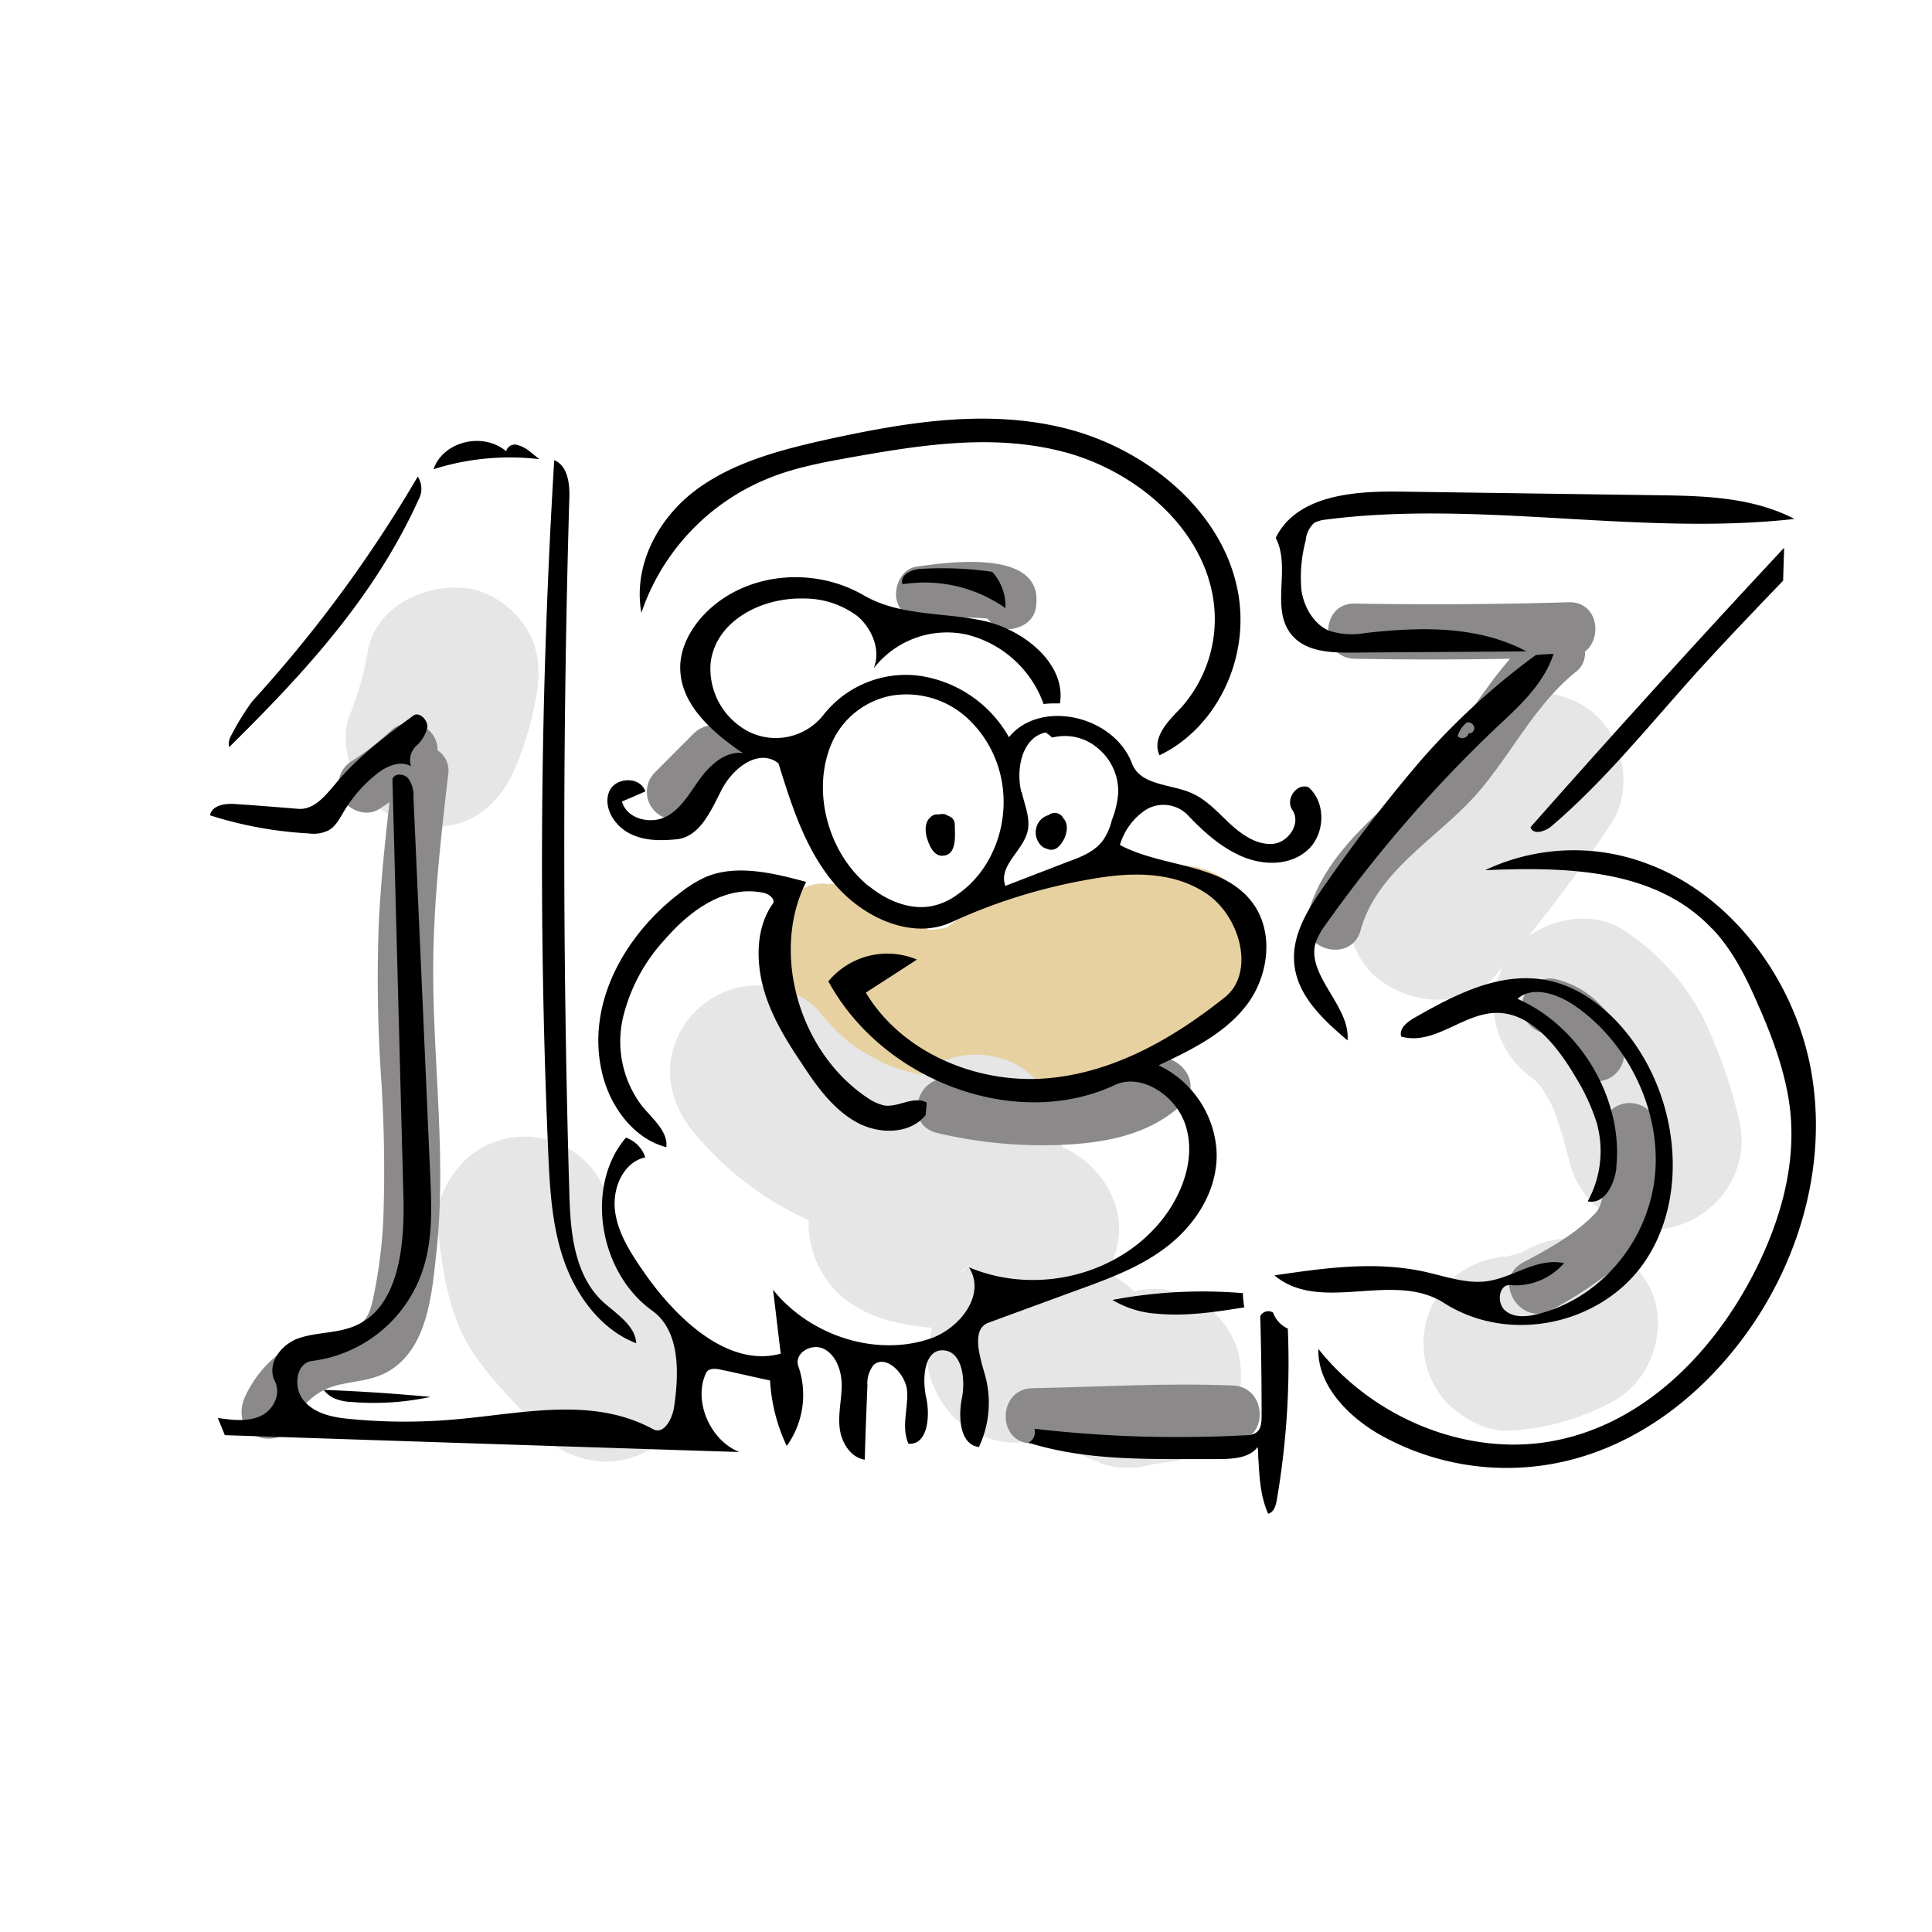 <svg id="598a59c8-5ae1-4fb1-a55c-d5e4e4a6944c" data-name="Layer 1" xmlns="http://www.w3.org/2000/svg" viewBox="0 0 300 300"><defs><style>.d86ba225-4c68-4330-95c0-c048b2f89041{fill:#fff;}.\37 f1c18eb-8358-49fb-8bf3-d55ef837128d{fill:#e8d1a1;}.\32 72ce5ad-c233-4403-b309-f90a0c4317ff{fill:#e6e6e6;}.\38 36d31ed-9cee-42dd-a4d9-8d7df2969be0{fill:#8b898a;}</style></defs><path class="d86ba225-4c68-4330-95c0-c048b2f89041" d="M195.79,204.52c-1.28-4.65-6.11-5.36-9.36-3.53-5-2.2-11.74-2.24-16.33-2.31-3.49,0-7,0-10.46,0a13.71,13.71,0,0,0,4.31-1.58,16.05,16.05,0,0,0,4.58-1,22.66,22.66,0,0,0,7.75-3.42c8.35-5.84,12-19.07,3.75-26.7a5.37,5.37,0,0,0-.7-.56,40.82,40.82,0,0,0,4.91-2.58c5.11-3.21,8.91-8.23,9.16-14.43a11.52,11.52,0,0,0-12.16-12.26l-.8.05a61.07,61.07,0,0,0-7-3.41c.27-.91.53-1.84.76-2.77q2.94-8.41,5.9-16.84a15.15,15.15,0,0,0,9.82-16.08c-1-9.06-6.9-16.59-14.26-21.61-15.75-10.75-37-7.93-53.81-1.23a32.83,32.83,0,0,0-13,8.9,76,76,0,0,0-8.57,12.8,6.31,6.31,0,1,0,10.9,6.37c1.11-2,2.22-3.9,3.42-5.8a15.87,15.87,0,0,0-.76,3.11,10.28,10.28,0,0,0-1.38,3.38c-1.35,6.4,3.12,12.46,9.21,14.16.6.16,1.19.28,1.79.38a17.33,17.33,0,0,0-.13,3.3,38.31,38.31,0,0,0,2.38,11.32,5.26,5.26,0,0,0-.8,1.84,67.37,67.37,0,0,0-1.23,7.84,17.29,17.29,0,0,0-3.61-2.55c-5.38-2.75-10.7-.38-14.18,4.05-5.79,7.4-10.67,16.33-8.3,26a17.51,17.51,0,0,0,2.67,5.9c.25.35.52.69.78,1a15.84,15.84,0,0,0-2.22,3.26,17.62,17.62,0,0,0-1.92,6.77,24.09,24.09,0,0,0,8.43,19.94c-3.57-.53-7.14-1.06-10.69-1.65a17.61,17.61,0,0,1-5.39-1.48l-.35-.2c-.27-.24-.52-.49-.76-.75a3.14,3.14,0,0,1-.23-.29c-.28-.45-.53-.9-.77-1.37-.06-.14-.18-.4-.2-.48-.13-.4-.27-.8-.38-1.21a27.91,27.91,0,0,1-.64-2.85c0-.08-.08-.51-.12-.78s-.07-.71-.08-.79c-.12-1.19-.2-2.39-.28-3.59q-.54-7.8-.93-15.62-1.56-31-.81-62.13.44-17.67,1.6-35.29c.22-3.41-3.06-6.32-6.32-6.32a6.65,6.65,0,0,0-1,.09,26,26,0,0,0-10.28.25,6.37,6.37,0,0,0-4.41,7.77,7,7,0,0,0,1.1,2.1c-3,3.74-6.27,7.19-9.52,10.92C49.17,99.13,44,106.09,38.73,113a4.72,4.72,0,0,0-.91,2.54,6.4,6.4,0,0,0-1.56,8.1c1.65,2.81,5.8,4.17,8.65,2.26a101.53,101.53,0,0,0,15-12.22c-.25,10.65.72,21.35,1.73,32a532.18,532.18,0,0,1,2,53.72c0,2-.2,4.17-.14,6.23l-1,.28-14.92,2.83c-3,.58-5,4.06-4.53,6.93a6.31,6.31,0,0,0,6.21,5.48l31.12-.27,15.11-.13c5.38-.05,10.4-.17,15.4-2.38,3.07-1.37,3.72-5.43,2.4-8.37a14.29,14.29,0,0,0,2.92.18,6.57,6.57,0,0,0-1.33,5.82c1,3.6,4.39,4.95,7.77,4.42,1.33-.21,2.66-.4,4-.58,5.65-.39,11.43.87,17,1.87a189,189,0,0,0,23.47,2.78c3.81.2,7.63.27,11.44.21s8.36.19,12-1.6C197.57,219.6,197.62,211.17,195.79,204.52ZM76.18,208.31c0-.48.06-1,.07-1.46a13.65,13.65,0,0,0,.83,1.45ZM157,198.72l-3.54.06.63-1.08A7.87,7.87,0,0,0,157,198.72Zm-19.91-1q1-.3,2-.51c-.22.27-.49.57-.81,1l-.13.15a6.43,6.43,0,0,1-1.42-.27Zm-11.89,8.86,1.14.7-.59.08c-.56,0-1.11.08-1.67.14A12.76,12.76,0,0,0,125.19,206.57Z"/><path class="d86ba225-4c68-4330-95c0-c048b2f89041" d="M278.6,168.61a69.74,69.74,0,0,0-10.41-23.47c-2.6-3.74-5.56-7.46-9.68-9.6a16,16,0,0,0-14.42-.32,5,5,0,0,0-2.46,2.54l-.87.14c4-7.36,7.65-14.92,11.89-22.13a58.49,58.49,0,0,1,9.94-13.19c4.23-4.06,9.36-7,12.13-12.46a6.46,6.46,0,0,0-2.26-8.64,6.68,6.68,0,0,0-6.42,0Q237,81,207.89,79.8a6.24,6.24,0,0,0-5.8,3.9,7.89,7.89,0,0,0-.57.7c-3,4.16-1.7,10,1.55,13.55,3.48,3.83,8.74,4.41,13.6,4.64l18.29.86L219.51,125l-10.68,14.88c-.46.65-.9,1.29-1.31,2a5.19,5.19,0,0,0-3.69.86,7.25,7.25,0,0,0-3.25,7.85,11.83,11.83,0,0,0,3.16,5.08,27.33,27.33,0,0,0,7.46,5.75c2.92,1.55,7,.83,8.64-2.26a4.78,4.78,0,0,0,.28-.61,17.32,17.32,0,0,0,6.4-2.31,6.86,6.86,0,0,0,3.09-.8l.72-.37a6.64,6.64,0,0,0,2.81.72,9.52,9.52,0,0,1,3.54.69,5.88,5.88,0,0,1,1.11.48c.64.32,1.26.68,1.87,1.06a25.43,25.43,0,0,1,6.07,5.88,83.39,83.39,0,0,1,4.68,7.24c1.55,2.57,2.39,4.1,1.8,7.09a30.82,30.82,0,0,1-2.65,8.05,19,19,0,0,1-4.83,6,35.49,35.49,0,0,1-6.36,4.11c-2.74,1.45-5.59,2.69-8.44,3.93a4.28,4.28,0,0,0-1.47,1c-.89-.33-1.77-.68-2.65-1-5.75-2.35-11.11-3.37-17-.83a5.32,5.32,0,0,0-2.93,4,6.44,6.44,0,0,0-.5,7.09c3.58,6.13,10.17,9.28,16.83,11a49.37,49.37,0,0,0,20.21.86,34.44,34.44,0,0,0,17.85-8.78,35.38,35.38,0,0,0,6.66-8.71,30.84,30.84,0,0,0,9.78-9.87C281.43,187,280.64,177.31,278.6,168.61Zm-26.43-16.53a8.87,8.87,0,0,1,2,2.19C253.51,153.51,252.86,152.78,252.17,152.08Z"/><path class="7f1c18eb-8358-49fb-8bf3-d55ef837128d" d="M184.18,134.39a29.35,29.35,0,0,0-8.74.67,22.2,22.2,0,0,0-6.87-.41c-8,.7-15.29,4.45-21.51,9.36a14.91,14.91,0,0,1-1.55.28,11.45,11.45,0,0,1-1.29.08c-.44-.29-.84-.55-1.13-.7L132.31,138a6.56,6.56,0,0,0-3.76-.72,5.64,5.64,0,0,0-.93-.08,6.15,6.15,0,0,0-6.09,6.09c.22,10.86,1.9,24,13.05,29.22,2.75,1.28,5.94,1,7.86-1.57a6.34,6.34,0,0,0,1.18-2.81c5.57,4.51,14.6,3.16,21.18,1.81a49.45,49.45,0,0,0,22.12-10.56,21.12,21.12,0,0,0,3.23-3.53,14.06,14.06,0,0,0,4.74-9.24C195.46,140,190.53,135,184.18,134.39Z"/><path class="272ce5ad-c233-4403-b309-f90a0c4317ff" d="M107.69,213.43a15.54,15.54,0,0,0-4-9.57c-1.7-2.11-3.64-4-5.49-6-.42-.45-.83-.9-1.23-1.36s-.46-.51-.57-.61l0,0a32,32,0,0,1-1.31-5.36l-.06-.49c-.43-3.71-1.23-6.83-4-9.57a13.52,13.52,0,0,0-19.14,0c-2.27,2.47-4.37,6.08-4,9.57.81,7,1.63,14,5.56,20,3.15,4.83,7.46,8.5,11.06,12.93,2,2.53,6.46,4,9.57,4a13.77,13.77,0,0,0,9.57-4C106.09,220.42,107.85,217,107.69,213.43ZM96.07,195.2c-.35-.78-.64-1.53-.76-1.82C95.56,194,95.82,194.59,96.07,195.2Z"/><path class="272ce5ad-c233-4403-b309-f90a0c4317ff" d="M192.32,210.13A13.67,13.67,0,0,0,186.1,202l-3.23-1.37a13.66,13.66,0,0,0-6.78-.09l-.35-.35a14.24,14.24,0,0,0-4-2.63,12.23,12.23,0,0,0,1.47-10.4,15,15,0,0,0-8.32-9.08c.33-6.09-3.92-12.49-9.94-13.86a13.48,13.48,0,0,0-12,2.65,40.49,40.49,0,0,1-5.05-1.47A48.21,48.21,0,0,1,132,162c-.49-.45-1-.88-1.49-1.34a39.8,39.8,0,0,1-3.35-3.64c-2.08-2.53-6.45-4-9.58-4a13.77,13.77,0,0,0-9.57,4,13.62,13.62,0,0,0-4,9.57,15.47,15.47,0,0,0,4,9.58,49.86,49.86,0,0,0,17.56,13.32,14.68,14.68,0,0,0,.68,4.94c2.74,8.5,10.53,11.15,18.5,11.74a33.67,33.67,0,0,0-.67,4.28c-.4,3.18,1.81,7.41,4,9.57a13.75,13.75,0,0,0,9.57,4,16.3,16.3,0,0,0,5.33-1.1l1.83.26a11.25,11.25,0,0,0,3.46,2.89l3.23,1.36a13.54,13.54,0,0,0,7.2,0l4.16-.64a15.15,15.15,0,0,0,8.09-6.22,15.09,15.09,0,0,0,1.36-10.43ZM150,196.79c-.43.52-.35.47.25-.17a1.31,1.31,0,0,1,.12-.11l.32-.22C148.78,198.2,149.19,197.45,150,196.79Z"/><path class="272ce5ad-c233-4403-b309-f90a0c4317ff" d="M255.59,198.92a13.8,13.8,0,0,0-18.52-4.86c-.26.15-.53.29-.8.43-.75.24-1.51.44-2.27.61a14.13,14.13,0,0,0-9,3.91,13.54,13.54,0,0,0,0,19.14c2.53,2.32,6,4.24,9.57,4a37.75,37.75,0,0,0,16.12-4.68C256.9,214,259.51,205,255.59,198.92Z"/><path class="272ce5ad-c233-4403-b309-f90a0c4317ff" d="M270,173.7a75.84,75.84,0,0,0-5.65-15.88,36.14,36.14,0,0,0-12.06-13.28c-4.38-3-10.7-2.24-15,.88q6.88-8.49,12.94-17.61c3.91-5.91,1.36-15.23-4.86-18.52-6.79-3.58-14.34-1.46-18.52,4.86-2.32,3.51-4.77,6.92-7.28,10.3l-.16.21-.29.37c-.52.66-1.05,1.32-1.58,2-1.41,1.74-2.86,3.46-4.32,5.15a14.36,14.36,0,0,0-4,9.57,13.77,13.77,0,0,0,4,9.57c5.08,4.67,14.19,5.72,19.14,0L233.4,150c-3.12,6.58-1,13.56,4.91,17.71l.32.34c.23.23.45.47.67.71a39.23,39.23,0,0,1,2,3.57c1,2.79,1.79,5.66,2.54,8.54,1.77,6.86,9.76,11.69,16.65,9.46C267.56,188.06,271.86,181,270,173.7Z"/><path class="272ce5ad-c233-4403-b309-f90a0c4317ff" d="M81.89,97.81a13.81,13.81,0,0,0-8.09-6.22c-6.59-1.5-15.35,2-16.66,9.45a50.42,50.42,0,0,1-2.91,10.23c-1.23,3-.22,7.73,1.36,10.43a13.81,13.81,0,0,0,8.09,6.22c3.47.79,7.36.62,10.43-1.36s4.83-4.64,6.22-8.09a50,50,0,0,0,2.92-10.23C83.89,104.57,83.83,101.13,81.89,97.81Z"/><path class="836d31ed-9cee-42dd-a4d9-8d7df2969be0" d="M69.64,119.88a3.76,3.76,0,0,0-1.7-3.37,4.07,4.07,0,0,0-1.24-3,4.38,4.38,0,0,0-6.06,0,43.09,43.09,0,0,1-6,4.66,4.37,4.37,0,0,0-1.54,5.87c1.2,1.86,3.87,2.86,5.87,1.54.51-.34,1-.69,1.51-1-.71,6.23-1.35,12.46-1.66,18.72a229.23,229.23,0,0,0,.3,23.15,219.66,219.66,0,0,1,.4,23,75.71,75.71,0,0,1-1.31,10.83c-.44,2.17-.8,5-3.19,5.74-3.35,1.1-6.68,1.07-9.84,2.93A17.8,17.8,0,0,0,38,217c-.91,2.13-.64,4.6,1.54,5.87,1.8,1,5,.6,5.86-1.54a10.16,10.16,0,0,1,5.15-5.61c3-1.33,6.45-1,9.44-2.6,6.43-3.44,7.07-12.22,7.77-18.63,1.72-15.73-.86-31.51-.45-47.27C67.53,138.09,68.58,129,69.64,119.88Z"/><path class="836d31ed-9cee-42dd-a4d9-8d7df2969be0" d="M142.26,88c-2.29.35-3.55,3.23-3,5.28.67,2.44,3,3.34,5.27,3a35.76,35.76,0,0,1,5.17-.37c.85,0,1.69,0,2.54.06l1.1.08a4,4,0,0,0,2.2,1.5c2.08.57,4.85-.71,5.27-3C162.56,85.17,147.65,87.22,142.26,88Z"/><path class="836d31ed-9cee-42dd-a4d9-8d7df2969be0" d="M113.85,113.84a4.37,4.37,0,0,0-6.07,0l-6.22,6.23a4.29,4.29,0,0,0,6.06,6.06l6.23-6.23A4.35,4.35,0,0,0,113.85,113.84Z"/><path class="836d31ed-9cee-42dd-a4d9-8d7df2969be0" d="M191.45,215.14c-10.34-.43-20.8.22-31.15.42-5.51.11-5.52,8.68,0,8.57,10.35-.2,20.81-.85,31.15-.41C197,224,197,215.38,191.45,215.14Z"/><path class="836d31ed-9cee-42dd-a4d9-8d7df2969be0" d="M256.8,173.36a4.41,4.41,0,0,0-5.87-1.53c-1.87,1.09-2.88,4-1.54,5.86.79,1.12.08,3.19-.12,4.48-.27,1.82-.21,4.74-1.46,6.12-3,3.26-7.46,5.71-11.31,7.75-4.88,2.59-.55,10,4.32,7.41a64,64,0,0,0,8.16-5.14c2.47-1.84,5.5-3.83,7-6.62s1.48-6.27,1.91-9.23C258.29,179.35,258.73,176.11,256.8,173.36Z"/><path class="836d31ed-9cee-42dd-a4d9-8d7df2969be0" d="M252.08,162.57a14.23,14.23,0,0,0-10.3-10.47,4.28,4.28,0,0,0-2.28,8.26c.34.09.68.18,1,.3l.52.28a6.67,6.67,0,0,1,.72.45s.58.55.59.56l.47.55c.11.17.36.55.39.61s.33.77.34.72q.15.51.27,1a4.29,4.29,0,0,0,8.27-2.28Z"/><path class="836d31ed-9cee-42dd-a4d9-8d7df2969be0" d="M243.59,93.52q-16.59.49-33.2.2c-5.52-.1-5.52,8.48,0,8.57q12,.22,24.1,0c-4.76,5.41-8.17,12-13.32,17.12-7,7-15.4,12.73-18.16,22.75-1.47,5.32,6.8,7.6,8.27,2.28,2.42-8.81,11.14-13.84,17.08-20.12s9.6-14.66,16.51-20.13a3.58,3.58,0,0,0,1.24-3C248.91,99,248.08,93.39,243.59,93.52Z"/><path class="836d31ed-9cee-42dd-a4d9-8d7df2969be0" d="M177.47,165.44c-3.3,3.07-8.22,3.55-12.52,3.76a62.76,62.76,0,0,1-17.17-1.55c-5.37-1.24-7.66,7-2.28,8.27a70.79,70.79,0,0,0,21.17,1.75c6.17-.46,12.21-1.84,16.86-6.17C187.58,167.74,181.5,161.69,177.47,165.44Z"/><path d="M54.51,217.69a7.29,7.29,0,0,1-2.59-.55,4.33,4.33,0,0,1-1.66-1.32c5.5.2,11,.57,16.58,1.09a41.78,41.78,0,0,1-12.33.78"/><path d="M193.26,203c-4.46.71-9,1.42-13.52,1a15.35,15.35,0,0,1-7-2.15,75.39,75.39,0,0,1,20.26-1.05c0,.75.11,1.49.21,2.24"/><path d="M195.38,226.61c0-.64,0-1.27-.1-1.91-1.35,1.76-3.94,1.85-6.17,1.87l-5.18,0c-8.08,0-16.32-.07-24.24-2.55a1.81,1.81,0,0,0,.93-2.16,194.17,194.17,0,0,0,32.85,1,2.6,2.6,0,0,0,1.6-.42c.78-.53.83-1.64.83-2.59,0-5.14-.05-10.32-.21-15.47a1.4,1.4,0,0,1,2-.56,4.26,4.26,0,0,0,2.28,2.48,125.44,125.44,0,0,1-1.71,26.61c-.15.89-.46,1.93-1.34,2.14-1.2-2.68-1.35-5.6-1.51-8.41"/><path d="M140.15,90.73c-.51-1.46,1.4-2.34,2.91-2.4a55.27,55.27,0,0,1,11,.46,7.9,7.9,0,0,1,2.07,5.64,21.81,21.81,0,0,0-16-3.7"/><path d="M83.68,71.29a39.31,39.31,0,0,0-16.37,1.57c1.5-4.3,7.61-5.85,11.29-2.8a1.38,1.38,0,0,1,1.61-1,5.19,5.19,0,0,1,2,1c.52.4,1,.81,1.5,1.21"/><path d="M32.6,126.6c.36-1.67,2.53-1.89,4.24-1.73,3.17.21,6.33.47,9.49.73,2.48.17,4.24-2.1,5.85-4,3.42-4.12,7.72-7.32,12-10.48.93-.68,2.28.68,2.18,1.84a5.56,5.56,0,0,1-1.71,2.85,3.06,3.06,0,0,0-.83,3.17c-1.87-1-4,.11-5.49,1.33a21.6,21.6,0,0,0-5,5.81c-.67,1.12-1.3,2.35-2.49,2.9a5.41,5.41,0,0,1-2.95.39A61.32,61.32,0,0,1,32.6,126.6"/><path d="M276.88,90.17c-4.56,4.73-9.12,9.51-13.52,14.35-7.31,8.14-14.2,16.74-22.49,23.81-1,.84-2.85,1.35-3.21.11q19.43-22,39.38-43.39c-.06,1.74-.11,3.43-.16,5.12"/><path d="M238.49,101.72c.93-.1,1.81-.15,2.75-.19-1.51,4.61-5.19,8-8.66,11.23a207.75,207.75,0,0,0-26.78,30.88,10.21,10.21,0,0,0-1.56,2.91c-1.29,5,5.49,9.78,5,15-3.53-3-7.31-6.46-8.14-11-.93-5,2.07-9.55,4.92-13.54a234.74,234.74,0,0,1,14.87-19.24,110.52,110.52,0,0,1,17.62-16.08M228,113.88a.84.84,0,0,0,.93-.89,1,1,0,0,0-1.14-.82,4.27,4.27,0,0,0-1.45,2.13A1,1,0,0,0,228,114"/><path d="M125.18,136.94c-5.54,11-1.09,26.55,9.64,33.61a7.57,7.57,0,0,0,2.48,1.11c2.28.31,4.51-1.55,6.58-.46,0,.63-.1,1.26-.15,1.94-2.38,3-7.25,3.07-10.78,1.09s-6.11-5.48-8.39-9c-2.54-3.76-5-7.78-6.11-12.15s-.94-9.26,1.55-12.75c.47-.66-.57-1.52-1.4-1.68-5.91-1.29-11.35,2.64-15.23,7.09A27.26,27.26,0,0,0,96.74,158a16.5,16.5,0,0,0,3,13.8c1.66,2,4,3.91,3.73,6.33-4.92-1.23-8.55-6.07-9.84-11C90.68,156,97.15,145,105.7,138.57a19.11,19.11,0,0,1,3.89-2.39c4.76-2,10.41-.64,15.59.76"/><path d="M237,101.14c-9.12.09-18.29.12-27.41.2-3.21,0-6.94-.19-9.07-2.82-3.31-4.08,0-10.37-2.43-15,3.26-6.61,12.07-7.3,19.48-7.18l39.89.56c7.15.1,14.61.28,21.19,3.68-24,2.7-48.91-3-72.84.11a4.68,4.68,0,0,0-1.76.52,4.14,4.14,0,0,0-1.3,2.72,22.27,22.27,0,0,0-.67,7.68c.36,2.56,1.86,5.26,4.25,6.31a11.45,11.45,0,0,0,5.64.38c8.34-.94,17.31-1.24,25,2.81"/><path d="M98.86,208.6c-5.34-2-9.22-7.12-11.19-12.59s-2.28-11.26-2.54-17a1036.77,1036.77,0,0,1,.93-107.56c2.13.88,2.44,3.76,2.34,6q-1.56,53.72,0,107.64c.15,5.93.67,12.58,5,16.84,2.13,2,5.24,3.78,5.39,6.65"/><path d="M180.05,117.28c-1.25-2.73,1.34-5.31,3.31-7.35a20.65,20.65,0,0,0,5-17.13c-1.82-11.13-12.23-19.7-23-22.58s-21.82-1.22-32.49.67c-4.77.85-9.58,1.69-14,3.57A34.5,34.5,0,0,0,99.59,95.15c-1.35-7.61,2.85-15,8.75-19.27s13.21-6.11,20.36-7.7c12-2.6,24.56-4.73,36.79-1.65S189.68,79,192.17,91.62c2.07,10.35-3.11,21.33-12.12,25.66"/><path d="M251,181.33c-.32,2.63-1.87,5.75-4.46,5.21a16.21,16.21,0,0,0,1.35-12.35,32.38,32.38,0,0,0-3.27-7c-2.79-4.74-6.84-9.87-12.12-9.91s-9.74,5.13-14.92,3.68c-.36-1.24.88-2.22,1.92-2.84,6.47-3.7,13.67-7.51,21.24-5.8,5.75,1.34,10.67,5.79,13.93,11,6.43,10.21,7,24.11.26,33.25s-20.62,12.18-30.72,5.75c-7.88-5.07-19.12,1.75-26.32-4.28,7.72-1.13,15.7-2.3,23.57-.51,3,.68,6.12,1.78,9.17,1.45,4.2-.46,7.93-3.76,12.23-2.84a10,10,0,0,1-8.34,3.42c-1.76-.17-2.18,2.71-.83,3.91s3.37,1,5,.6c9.58-2.33,17-10.95,18.23-21s-3.83-21-12.38-26.9c-2.74-1.88-6.58-3.14-8.91-1.07,9.84,4.3,16.48,15.69,15.34,26.2"/><path d="M265.85,144.21c-8.86-9.42-22.9-9.6-35.24-9.09a32.18,32.18,0,0,1,25.18-1c13.27,4.89,23.06,18.35,25.49,32.42s-1.71,28.46-9.48,39.65c-6.27,9-15,16.41-25.49,19.8a40.11,40.11,0,0,1-32.59-3.53c-4.71-2.85-9.17-7.59-9-13,8.55,10.78,22.85,16.54,35.7,14.42,14.35-2.33,25.54-13.55,32.12-26.56,3.73-7.42,6.27-15.77,5.49-24.4-.57-5.8-2.64-11.5-5.08-17-1.81-4.19-3.93-8.41-7.09-11.74"/><path d="M135.7,103.67c1.09-2.68-.26-6.11-2.64-8.06a13.75,13.75,0,0,0-8.35-2.67c-6.42-.16-13.47,3.4-14.35,9.85a11,11,0,0,0,6,10.87,9.42,9.42,0,0,0,11.45-2.58,16.29,16.29,0,0,1,14.77-6.17,19.09,19.09,0,0,1,14.09,9.56c4.82-5.93,16.27-3.43,19.12,4.11,1.29,3.37,5.9,3.15,9.12,4.52,2.38,1,4.14,3,6.06,4.79s4.25,3.35,6.68,3.14,4.46-3.2,3-5.3c-1.09-1.66.72-4.19,2.53-3.49,2.8,2.46,2.54,7.26-.05,9.68s-6.58,2.53-9.94,1.2-6.27-3.91-8.81-6.61a5.27,5.27,0,0,0-6.48-.75,9.89,9.89,0,0,0-4,5.45c6.74,3.57,15.75,2.73,20.47,8.81,3.62,4.69,2.59,11.66-.83,16.09s-8.6,6.94-13.63,9.31a15.84,15.84,0,0,1,9,13.35c.25,5.78-3,11-7.31,14.49s-9.69,5.39-14.87,7.27l-13.21,4.85c-2.64.93-1.5,4.92-.67,7.78A16.09,16.09,0,0,1,152,224.7c-3-.41-3.21-4.71-2.64-7.58s.1-7.24-2.85-7.44-3.37,4.22-2.7,7.28.21,7.43-2.74,7.23c-1.14-2.56-.06-5.4-.21-8.11s-3.32-5.88-5.23-4.1a4.63,4.63,0,0,0-.94,3.17c-.15,3.85-.31,7.65-.41,11.5-2.18-.3-3.63-2.67-3.89-4.86s.26-4.32.31-6.48-.72-4.71-2.64-5.79-4.82.53-4.09,2.64a13.56,13.56,0,0,1-1.81,12.37,27.63,27.63,0,0,1-2.59-10.17c-2.54-.54-5-1.13-7.57-1.66-.88-.22-2-.3-2.38.53-2,4.31.62,10.41,5.18,12.24q-39.94-1.28-79.89-2.62c-.37-.92-.73-1.79-1.09-2.67,2.18.31,4.51.62,6.53-.25s3.37-3.38,2.33-5.46c-1.35-2.73,1-5.75,3.73-6.68s5.75-.74,8.39-1.78c7.2-2.75,8.09-12.64,7.83-20.65L60.94,121c.31-1,1.81-.89,2.48-.1a4.65,4.65,0,0,1,.78,2.91q1.32,29.21,2.59,58.37c.21,4.73.42,9.56-.83,14a20.86,20.86,0,0,1-17.51,15.15c-2.54.31-3,4.25-1.19,6.27s4.61,2.52,7.2,2.75a88,88,0,0,0,16.79,0c10.1-.92,20.88-3.49,30.15,1.57,1.66.9,2.95-1.5,3.26-3.38.78-5.24,1-11.84-3.36-15-8.4-6-10.47-19.48-4.1-26.89a4.91,4.91,0,0,1,3,3.06c-3.32.73-5.08,4.58-4.72,8.1s2.39,6.66,4.46,9.66c5.07,7.32,13.11,14.94,21.29,12.73-.41-3.31-.78-6.62-1.19-9.92,5.85,7.26,16.11,10.42,24.4,7.58,4.56-1.55,8.76-6.83,6-11.08,11.24,4.71,24.87.74,31.24-9.11,2.44-3.81,3.89-8.69,2.33-13.18s-6.89-7.92-10.93-6c-15.13,7.1-35.95-.47-44.45-16.11A11.89,11.89,0,0,1,142.38,149c-2.64,1.73-5.28,3.41-7.93,5.14,5.7,9.47,17.36,14.11,27.83,13.32s19.84-6.16,27.92-12.61c4.72-3.76,2.44-12.54-2.9-16.12s-12.07-3.28-18.08-2.19a86.31,86.31,0,0,0-21.5,6.67c-6,2.73-13.52-.57-18.08-5.9s-6.69-12.13-8.76-18.78c-3.06-2.42-7.1.75-8.81,4.08s-3.42,7.44-7.15,7.73c-2.43.21-5,.25-7.3-1s-3.94-4-3.06-6.34,4.82-2.54,5.65-.11c-1.19.51-2.38,1.06-3.63,1.56.73,2.75,4.46,3.58,6.84,2.36s3.73-3.78,5.29-5.9,3.83-4.24,6.58-4c-4.51-3.1-9.28-7.17-9.64-12.59-.26-3.4,1.5-6.62,3.78-9,6.11-6.32,16.68-7.53,24.71-2.87,5.55,3.22,12.23,2.61,18.45,3.92s13,6.63,12,12.85c-.88,0-1.71,0-2.54.1a17,17,0,0,0-12-10.8,14.4,14.4,0,0,0-14.3,5.15m-.83,33.91c2.8,2.3,6.48,3.82,9.89,3.09a9.89,9.89,0,0,0,3.84-1.76c5.85-4,8.6-12.13,6.48-19.41a17.47,17.47,0,0,0-5-8.06A14,14,0,0,0,138.55,108a12.69,12.69,0,0,0-9.22,7c-3.42,7.29-1,17.24,5.54,22.59M158.65,123c.47,2,1.35,4.06.93,6-.67,3.13-4.61,5.41-3.47,8.56l9.85-3.8c2-.71,4.09-1.58,5.33-3.3a9.21,9.21,0,0,0,1.35-3.09,14.1,14.1,0,0,0,1-4.37,8.7,8.7,0,0,0-3.17-6.82,7.86,7.86,0,0,0-7.09-1.64,7.69,7.69,0,0,0-1-.8c-3.57.71-4.71,5.51-3.78,9.27"/><path d="M144.82,128.21a7.35,7.35,0,0,1,.18,2.39,1.5,1.5,0,0,0,3,0,3.92,3.92,0,0,0-.29-2.14c-.12-.22-.39-.48-.49-.64a6.77,6.77,0,0,0-.6-.94,1.52,1.52,0,0,0-2.12,0c-.94.79-.87,2.22-.55,3.28s1,2.72,2.31,2.72c2.43,0,2-3.23,2-4.8,0-1.93-3-1.94-3,0,0,.5.06,1,.06,1.5V130c0,.05,0,.47,0,.29s-.05.19-.05.22,0,.07.05-.13c.74-.38.94-.54.59-.48l1.46.39c0-.06-.22-.29,0,0-.05-.08-.11-.16-.15-.24a2.65,2.65,0,0,1-.26-.6c0-.13-.08-.26-.11-.4a.7.7,0,0,1,0-.14c-.06-.31,0-.07,0-.08l0-.12c-.27.37-.31.47-.13.3H144.5a3.48,3.48,0,0,0,.13.34c.07.12.35.67.51.66.16.18.12.06-.11-.35v.3c0,.22,0,.43,0,.65h3a9.51,9.51,0,0,0-.29-3.19c-.62-1.82-3.52-1-2.89.8Z"/><path d="M162.42,127a5.33,5.33,0,0,0-.93,2.44,2.31,2.31,0,0,0,1,2.32,1.54,1.54,0,0,0,1.82-.24c1.23-1.07,2.14-3.85.33-4.8a2.67,2.67,0,0,0-3.42,1.08,2.89,2.89,0,0,0,.52,3.57,1.53,1.53,0,0,0,2.12,0,1.51,1.51,0,0,0,0-2.12c-.12-.12-.13-.12,0,0l-.06-.1c.06.15.07.17,0,.07s0-.08,0,.11c.05-.4,0,.32,0-.07l-.07.14c.09-.14.07-.13,0,0l.08-.08c-.15.11-.16.12,0,0-.06,0-.37.08-.23.08s.07,0-.17,0a.68.68,0,0,1-.32-.18,1.36,1.36,0,0,1-.38-.64c-.08-.2,0-.08,0,0,0-.46,0-.16,0,0a2.31,2.31,0,0,0-.1.28c.09-.34.06-.11,0,0s-.19.32-.28.48.17-.2.07-.08a.93.93,0,0,1-.14.14l1.82-.23a.86.86,0,0,1,.48.71,2.26,2.26,0,0,1,0-.26,1.64,1.64,0,0,1,0-.23c0,.14,0,.16,0,0a6.64,6.64,0,0,1,.51-.9,1.5,1.5,0,0,0-2.59-1.52Z"/><path d="M35.82,114.36a2.45,2.45,0,0,0-.24,1.66C47.05,104.69,58.05,92.88,65,77.57A3.47,3.47,0,0,0,64.87,74a205.76,205.76,0,0,1-25.71,34.91A40.32,40.32,0,0,0,35.82,114.36Z"/></svg>
